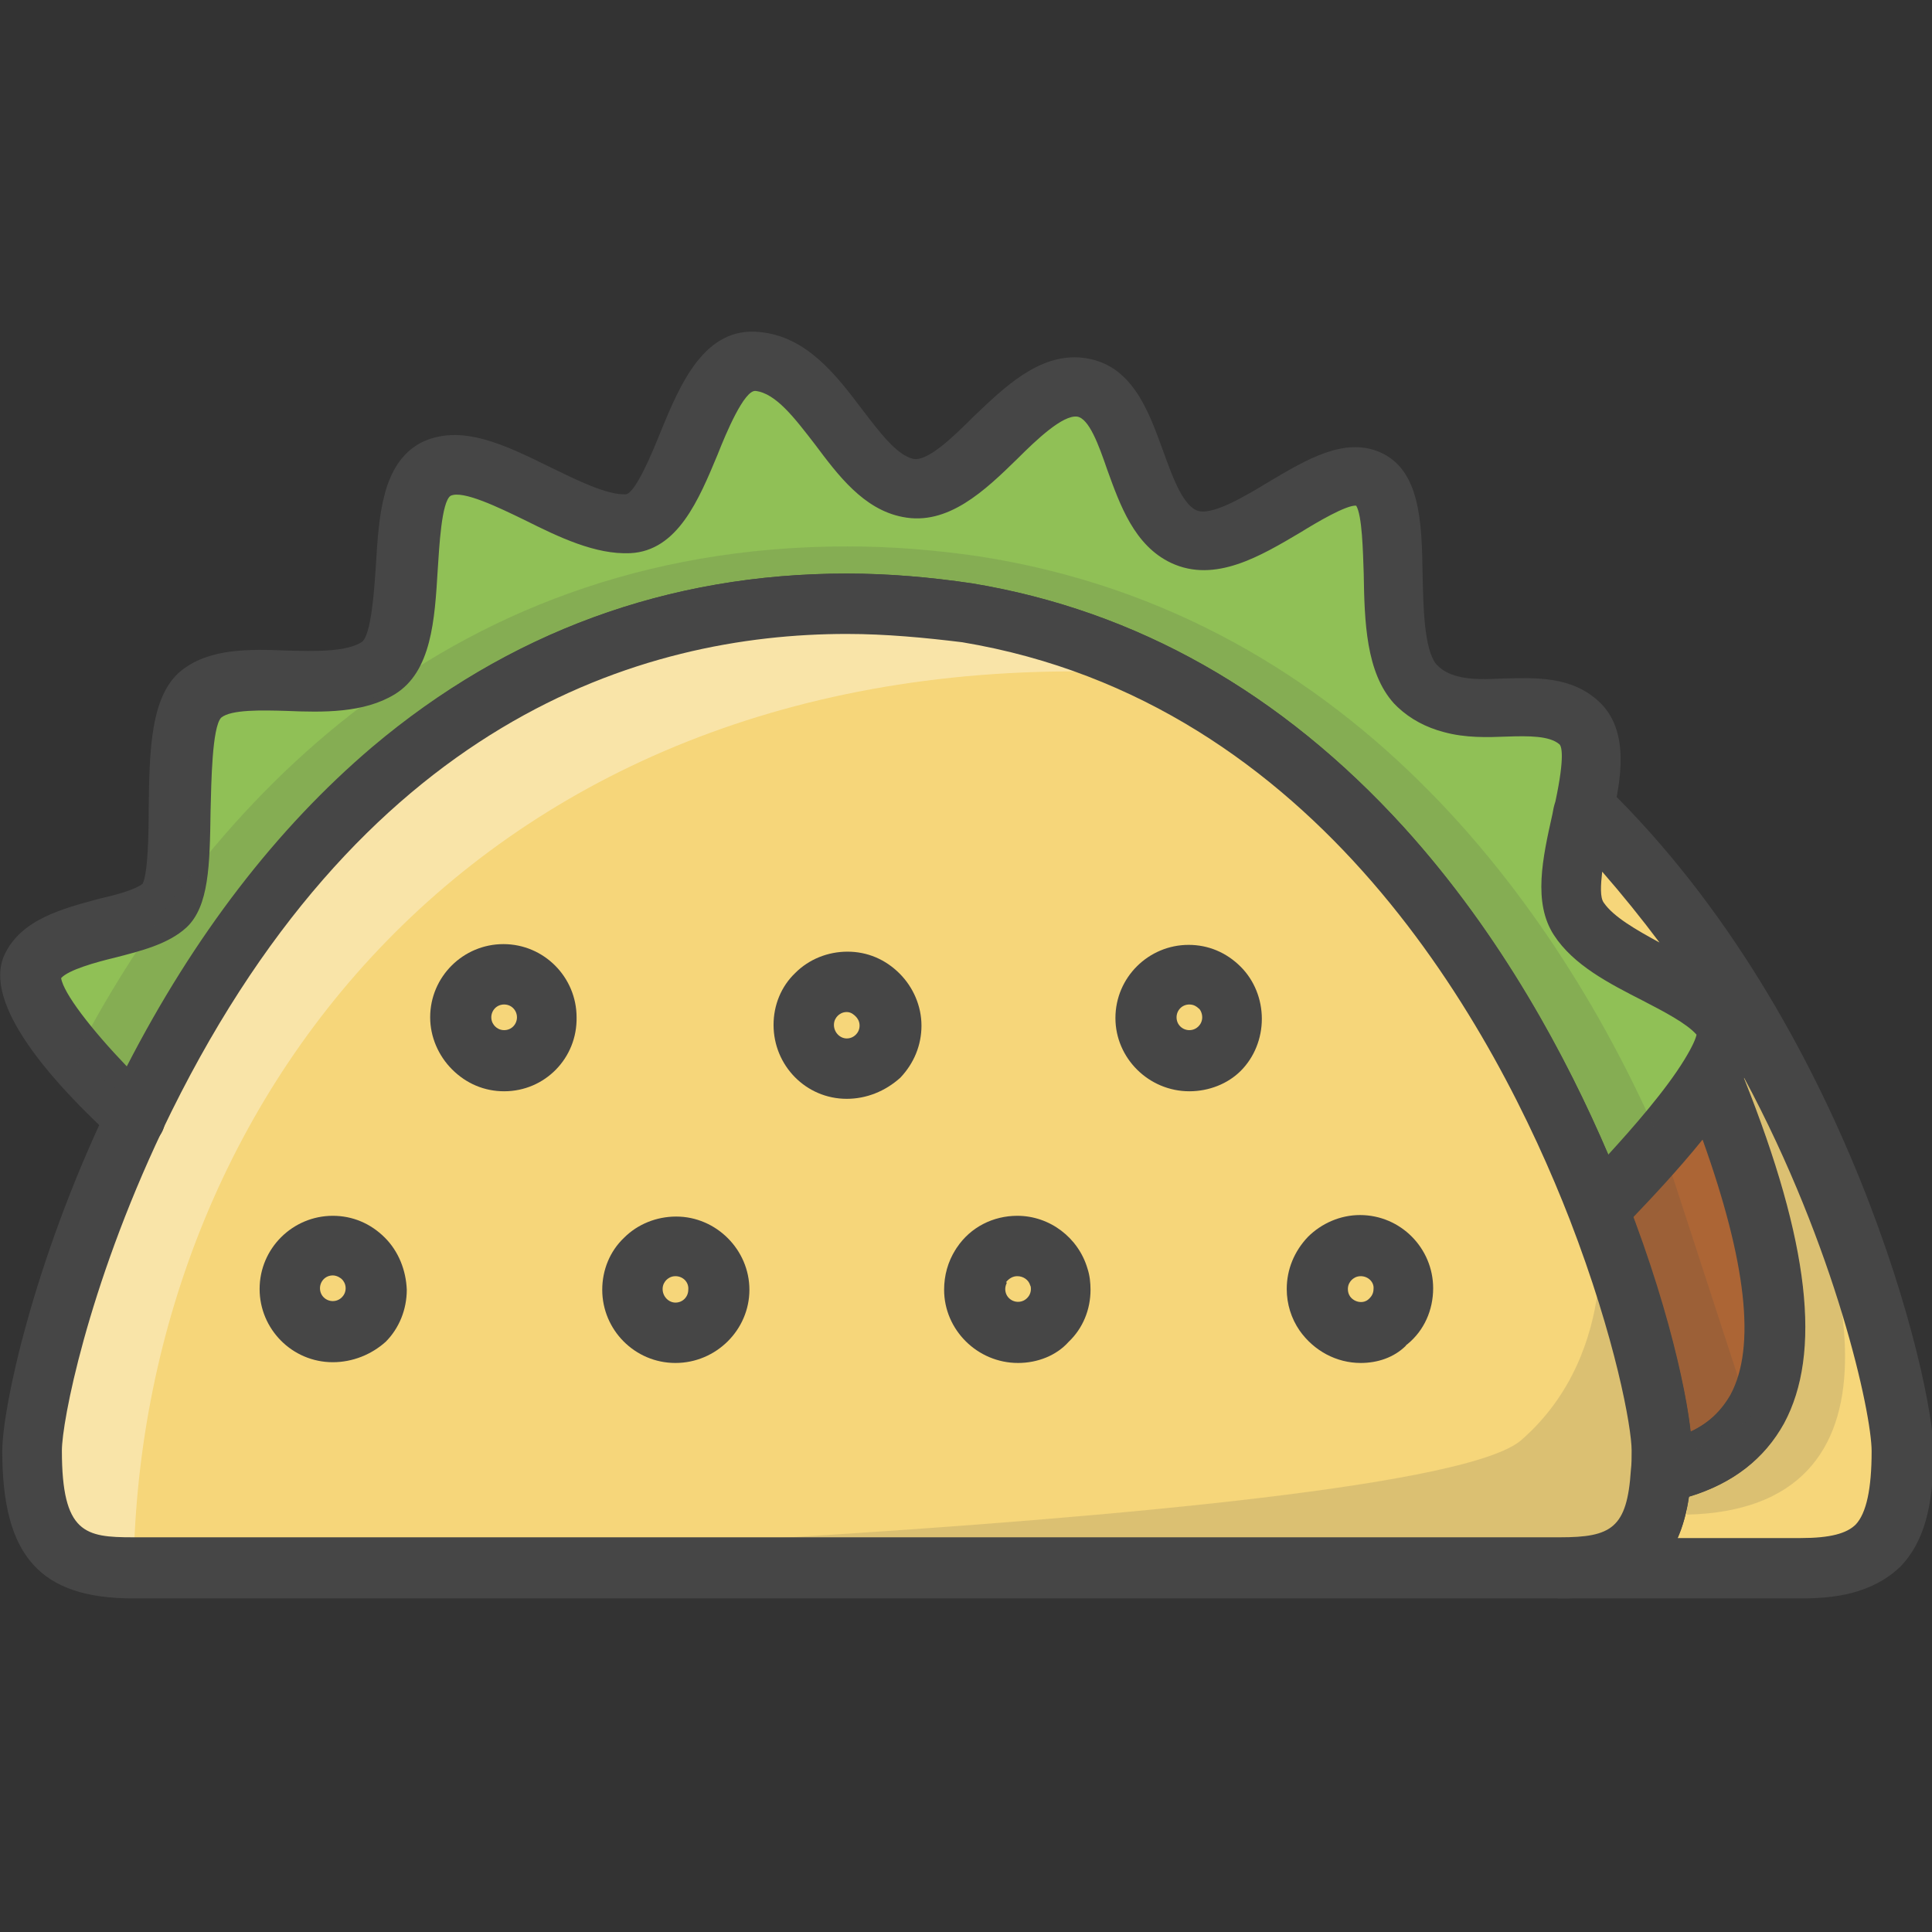 <?xml version="1.0" encoding="utf-8"?>
<!-- Generator: Adobe Illustrator 22.1.0, SVG Export Plug-In . SVG Version: 6.00 Build 0)  -->
<svg version="1.1" id="Layer_1" xmlns="http://www.w3.org/2000/svg" xmlns:xlink="http://www.w3.org/1999/xlink" x="0px" y="0px"
	 viewBox="0 0 256 256" style="enable-background:new 0 0 256 256;" xml:space="preserve">
<rect x="0" y="0" width="256" height="256" fill="#333333" stroke="none"/>
<style type="text/css">
	.st0{fill:#F5B31F;}
	.st1{fill:#464646;}
	.st2{opacity:0.15;}
	.st3{fill:#AC6535;}
	.st4{fill:#EB573B;}
	.st5{fill:#90C056;}
	.st6{opacity:0.35;}
	.st7{fill:#FFFFFF;}
	.st8{opacity:0.2;}
	.st9{fill:#F6D67A;}
	.st10{opacity:0.3;}
	.st11{fill:#FFA755;}
	.st12{fill:#8FAE3C;}
	.st13{fill:#BE6BB2;}
	.st14{fill:#B7C536;}
	.st15{opacity:0.1;}
	.st16{fill:#9D5A96;}
	.st17{fill:#EA615D;}
	.st18{opacity:0.4;}
	.st19{fill:#F79932;}
	.st20{fill:#FFEC97;}
	.st21{fill:#FFD11D;}
	.st22{fill:#F7F2D5;}
	.st23{fill:#F6AF72;}
	.st24{fill:#BA6C45;}
	.st25{opacity:0.5;}
	.st26{fill:#E4C074;}
	.st27{fill:#656566;}
	.st28{fill:#FACD1F;}
	.st29{fill:#FFDF66;}
	.st30{fill:#6D6E71;}
	.st31{fill:#E77CAE;}
	.st32{fill:#FFE5C4;}
	.st33{fill:#F68455;}
	.st34{opacity:0.7;}
	.st35{fill:#ADEDFF;}
	.st36{fill:#EC754B;}
	.st37{fill:#4AA5BA;}
	.st38{opacity:0.8;}
	.st39{fill:#92A5AC;}
	.st40{fill:#D06E3C;}
	.st41{fill:#DA4F4B;}
	.st42{fill:#BDF3FF;}
	.st43{fill:#F18BB4;}
	.st44{fill:#F9D97A;}
	.st45{fill:none;}
	.st46{fill:#AF6535;}
	.st47{fill:#B93226;}
	.st48{fill:#FF6050;}
	.st49{fill:#EA7CB1;}
	.st50{fill:#00B0E0;}
	.st51{fill:#EA7DAE;}
	.st52{fill:#BC7532;}
	.st53{fill:#876C6C;}
	.st54{fill:#F9F6CD;}
	.st55{fill:#FFE37B;}
	.st56{fill:#1DDCFF;}
	.st57{fill:#60ACF7;}
	.st58{fill:#C3755A;}
	.st59{fill:#96557A;}
	.st60{fill:#66625D;}
	.st61{fill:#D68032;}
	.st62{fill:#F2A355;}
	.st63{fill:#7E9E6A;}
	.st64{fill:#965A85;}
	.st65{fill:#90CAD3;}
	.st66{fill:#94B57F;}
	.st67{fill:#B2E2E7;}
	.st68{fill:#FFDF8F;}
	.st69{fill:#FFFAEB;}
	.st70{fill:#F88916;}
	.st71{fill:#FFC86E;}
	.st72{fill:#AFA51D;}
	.st73{fill:#968A1C;}
	.st74{fill:#C3556D;}
</style>
<g>
	<g>
		<g>
			<path class="st9" d="M252,192.3c0,12.5-4.1,15.4-13.4,15.4l-31.8,0c8.6,0,12.7-2.5,13.3-12.6c20.1-4,17.8-24.9,6.5-52.5
				c1.8-3.1,2.8-5.7,1.8-7.2c-3.4-5.1-15.3-7.6-19.3-13.6c-2.1-3.2-0.5-9.1,0.7-14.6C241.2,137.7,252,184.1,252,192.3z"/>
		</g>
	</g>
	<g class="st2">
		<g>
			<path class="st1" d="M223.5,200.7c0.1-0.9,0-4.5,0-5.6c0-4.2-1.1-15.2-8.4-31.7c0,0,10.3-16.9,16-25.1
				C247.3,168.3,253.1,200,223.5,200.7z"/>
		</g>
	</g>
	<g>
		<g>
			<path class="st3" d="M220.1,195.1c0.1-0.9,0.1-1.8,0.1-2.8c0-3.9-2.5-16.6-8.5-32c0,0,10.3-10.1,14.9-17.7
				C237.9,170.2,240.2,191.2,220.1,195.1z"/>
		</g>
	</g>
	<g>
		<g>
			<path class="st1" d="M238.6,211.8C238.6,211.8,238.6,211.8,238.6,211.8l-31.8,0c-2.2,0-4-1.8-4-4s1.8-4,4-4
				c6.8,0,8.9-1.2,9.4-8.9c0.1-1.8,1.4-3.3,3.2-3.7c4.9-1,8.2-3.1,10-6.4c3.8-7.1,1.7-20.8-6.4-40.7c-0.5-1.2-0.4-2.5,0.3-3.6
				c1.1-1.8,1.5-2.8,1.6-3.3c-1.3-1.5-4.4-3.1-7.1-4.5c-4.5-2.3-9.2-4.7-11.8-8.7c-2.8-4.3-1.5-10.2-0.2-16c0.1-0.6,0.2-1.1,0.4-1.7
				c0.3-1.4,1.4-2.6,2.8-3c1.4-0.4,2.9-0.1,3.9,1c32,31.2,43.3,78.7,43.3,88l0,0c0,7.4-1.3,12-4.3,15.2
				C248,211.3,242.8,211.8,238.6,211.8z M222.3,203.8l16.3,0c0,0,0,0,0,0c3.9,0,6.1-0.6,7.3-1.8c1.4-1.5,2.1-4.7,2.1-9.7
				c0-5-4.7-26.8-16.9-49.5c0,0,0,0.1,0,0.1c8.7,21.8,10.3,36.4,5.3,45.7c-2.6,4.7-6.8,8-12.6,9.7
				C223.5,200.4,223,202.2,222.3,203.8z M252,192.3L252,192.3L252,192.3z M212.3,115.5c-0.2,1.8-0.3,3.4,0.2,4.1
				c1.3,1.9,4.3,3.6,7.4,5.3C217.5,121.7,215,118.6,212.3,115.5z"/>
		</g>
	</g>
	<g>
		<g>
			<path class="st1" d="M220.1,199.1c-1,0-1.9-0.3-2.6-1c-0.9-0.8-1.4-2-1.4-3.2c0.1-0.9,0.1-1.7,0.1-2.6c0-3-2.1-14.8-8.2-30.6
				c-0.6-1.5-0.2-3.2,0.9-4.3c0.1-0.1,10-9.8,14.3-16.9c0.8-1.3,2.2-2,3.7-1.9c1.5,0.1,2.8,1.1,3.4,2.5c9.3,22.8,11.2,37.9,6,47.5
				c-3,5.5-8.2,9-15.5,10.5C220.6,199.1,220.4,199.1,220.1,199.1z M216.4,161.3c4.7,12.7,7,23,7.6,28.4c2.4-1.1,4.1-2.8,5.3-4.9
				c3.4-6.3,2.1-17.6-3.7-33.8C222.3,155.1,218.5,159.1,216.4,161.3z"/>
		</g>
	</g>
	<g>
		<g>
			<path class="st5" d="M226.6,142.6c-4.6,7.6-14.9,17.7-14.9,17.7c-11.7-30.2-37-71.2-83.6-79c-5-0.8-10.4-1.3-15.9-1.3
				c-50.3,0-79.3,36.5-94.3,68.1c-0.5-0.4-16-14.7-13.7-19.8c2.4-5.2,13.8-4.7,17.6-8.2c3.8-3.5-0.2-24,4.8-28
				c5-4,17.2,0.4,23.4-3.4c6.2-3.8,1.4-22.9,7.6-26.3s17.6,7.5,25.5,7.1c7.9-0.4,8.6-22.4,17.2-21.5s12.2,15.1,20,16.7
				c7.7,1.6,15-14.1,22.7-13.3c7.7,0.8,6.5,16.4,13.8,19.8c7.2,3.4,18.4-10.2,24.4-7.6c5.9,2.5,0.7,21,6.2,27.1h0
				c0.1,0.1,0.2,0.2,0.3,0.3c1.3,1.2,2.8,2,4.3,2.4c5.8,1.5,12.9-1.2,17,2.5c2.4,2.2,1.7,6.6,0.7,11.4c-1.2,5.5-2.8,11.4-0.7,14.6
				c4,5.9,15.8,8.5,19.3,13.6C229.4,136.9,228.5,139.5,226.6,142.6z"/>
		</g>
	</g>
	<g>
		<g>
			<path class="st1" d="M211.7,164.3c-0.3,0-0.6,0-0.8-0.1c-1.3-0.3-2.4-1.2-2.9-2.5c-9.8-25.2-33.2-68.6-80.5-76.5
				c-4.9-0.8-10.1-1.2-15.3-1.2c0,0,0,0,0,0c-27.1,0-64.8,11.4-90.7,65.8c-0.5,1.1-1.6,2-2.8,2.2c-1.2,0.2-2.5-0.1-3.5-1
				c-8.3-7.6-17.6-18-14.6-24.5c2.2-4.7,7.7-6.1,12.5-7.4c2.2-0.5,4.8-1.2,5.8-2c0.7-1.4,0.8-6.5,0.8-9.8c0.1-7.8,0.2-15.2,4.4-18.5
				c3.7-2.9,8.9-2.8,13.9-2.6c3.7,0.1,7.8,0.2,9.9-1.1c1.3-0.8,1.7-7.1,1.9-10.1c0.4-6.6,0.8-13.5,5.9-16.3C61,56,67,59,72.9,61.9
				c3.5,1.7,7.5,3.7,10,3.6c1.3-0.1,3.6-5.7,4.6-8.2c2.6-6.3,5.8-14.1,13.2-13.3c6.2,0.6,10.1,5.7,13.5,10.2c2.3,3,4.6,6.1,6.8,6.6
				c1.9,0.4,5.3-2.9,8-5.6c4.1-3.9,8.7-8.4,14.4-7.8c6.6,0.7,8.8,7.1,10.7,12.3c1.2,3.3,2.5,7,4.4,7.9c1.9,0.9,6.4-1.8,9.7-3.8
				c4.9-2.9,9.9-5.9,14.6-3.9c5.4,2.3,5.6,9.3,5.7,16.2c0.1,4.4,0.2,9.9,1.8,11.9c0,0,0.1,0.1,0.1,0.1c0,0,0.1,0.1,0.1,0.1
				c0.7,0.7,1.5,1.1,2.6,1.4c1.8,0.5,3.9,0.4,6.2,0.3c4.2-0.1,8.9-0.3,12.5,3c4.3,3.9,2.9,10.7,1.9,15.2c-0.1,0.6-0.3,1.2-0.4,1.7
				c-0.7,3.3-1.9,8.4-0.9,9.8c1.5,2.2,5.2,4.2,8.8,6c4.2,2.2,8.2,4.3,10.5,7.5c2.5,3.7,0.2,8.3-1.7,11.5c0,0,0,0,0,0
				c-4.8,7.9-15.1,18-15.5,18.5C213.8,163.9,212.8,164.3,211.7,164.3z M112.2,76C112.2,76,112.2,76,112.2,76
				c5.6,0,11.2,0.5,16.6,1.3c21.8,3.6,41,14.5,57.2,32.3c13,14.3,21.7,30.7,27.1,43.4c3.2-3.5,7.6-8.5,10.1-12.6
				c1.1-1.8,1.5-2.8,1.6-3.3c-1.3-1.5-4.4-3.1-7.1-4.5c-4.5-2.3-9.2-4.7-11.8-8.7c-2.8-4.3-1.5-10.2-0.2-16c0.1-0.6,0.2-1.1,0.4-1.7
				c1.3-6.1,0.8-7.4,0.5-7.6c-1.3-1.1-4-1.1-6.9-1c-2.6,0.1-5.5,0.2-8.4-0.6c-2.3-0.6-4.4-1.7-6.1-3.3c-0.1-0.1-0.2-0.2-0.3-0.3
				c-0.1-0.1-0.1-0.1-0.2-0.2c-3.7-4.1-3.9-10.8-4-17.2c-0.1-2.9-0.2-7.7-1-9c-1.3-0.1-5.2,2.2-7.3,3.5c-5.4,3.2-11.4,6.8-17.2,4.1
				c-4.9-2.3-6.8-7.7-8.5-12.4c-1.1-3.2-2.4-6.8-4-7c-1.9-0.2-5.3,3-7.9,5.6c-4.3,4.2-9.2,8.9-15.2,7.7c-5.2-1-8.6-5.6-11.6-9.6
				c-2.7-3.5-5.2-6.8-7.9-7.1c-1.5-0.1-3.9,5.6-5,8.4c-2.5,6-5.3,12.8-11.6,13.1c-4.6,0.2-9.4-2.1-14-4.4c-3.3-1.6-8.2-4-9.8-3.2
				c-1.2,0.8-1.5,6.8-1.7,9.8c-0.4,6.6-0.8,13.5-5.7,16.5c-4.1,2.5-9.5,2.4-14.3,2.2c-3.3-0.1-7.4-0.2-8.7,0.9
				c-1.2,1.3-1.3,8.5-1.4,12.4c-0.1,7.1-0.2,12.6-3.2,15.4c-2.4,2.2-6,3.1-9.5,4c-2.5,0.6-6.1,1.6-7.1,2.7c0.3,2,4,6.8,8.7,11.7
				c8.9-17.3,19.8-31.5,32.5-42.3C67.3,83.8,88.5,76,112.2,76z M226.6,142.6L226.6,142.6L226.6,142.6z M8,129.6"/>
		</g>
	</g>
	<g class="st2">
		<g>
			<path class="st1" d="M232.1,188l-11.5-35.3c-12.8-30.2-40.2-71.2-91-79c-5.5-0.8-11.3-1.3-17.3-1.3c-54.8,0-86.3,36.5-102.6,68.1
				l10.2,6.7l199.1,47.9L232.1,188z"/>
		</g>
	</g>
	<g>
		<g>
			<path class="st9" d="M220.2,192.3c0,1,0,1.9-0.1,2.8c-0.6,10.2-4.8,12.6-13.3,12.6l-189.1,0c-9.3,0-13.4-2.9-13.4-15.5
				c0-4.9,3.9-23.5,13.7-44.1c15-31.6,44-68.1,94.3-68.1c5.6,0,10.9,0.5,15.9,1.3c46.6,7.7,71.9,48.7,83.6,79
				C217.7,175.7,220.2,188.4,220.2,192.3z"/>
		</g>
	</g>
	<g class="st6">
		<g>
			<path class="st7" d="M153.1,89.3c-7.5-3.7-15.8-6.5-24.9-8c-5-0.8-10.4-1.3-15.9-1.3c-50.3,0-79.3,36.5-94.3,68.1
				c-9.8,20.6-13.7,39.2-13.7,44.1c0,12.5,4.1,15.4,13.4,15.5C18.7,143.9,66.7,83.9,153.1,89.3z"/>
		</g>
	</g>
	<g class="st2">
		<g>
			<path class="st1" d="M211.7,160.3c6,15.5,8.5,28.1,8.5,32c0,1,0,1.9-0.1,2.8c-0.6,10.2-4.8,12.6-13.3,12.6l-189.1,0
				c0,0,170.4-5,183.9-16.9C215.1,179,211.7,160.3,211.7,160.3z"/>
		</g>
	</g>
	<g>
		<g>
			<path class="st9" d="M17.9,148.2C17.9,148.2,17.9,148.2,17.9,148.2"/>
		</g>
	</g>
	<g>
		<g>
			<path class="st1" d="M206.8,211.8l-189.1,0c-12.4,0-17.4-5.6-17.4-19.5c0-5.7,4.1-25,14.1-45.9c9.3-19.6,21.1-35.5,34.9-47.3
				C67.3,83.8,88.5,76,112.2,76c0,0,0,0,0,0c5.6,0,11.2,0.5,16.6,1.3c21.8,3.6,41,14.5,57.2,32.3c15,16.6,24.3,35.9,29.5,49.2
				c6.4,16.4,8.7,29.2,8.7,33.5c0,1,0,2-0.1,3C223.4,206.9,218.2,211.8,206.8,211.8z M112.2,84c-27.1,0-64.8,11.4-90.7,65.8
				c-10,21.1-13.3,38.7-13.3,42.4c0,11,3.1,11.5,9.4,11.5l189.1,0c6.8,0,8.9-1.2,9.4-8.9c0.1-0.8,0.1-1.7,0.1-2.6
				c0-3-2.1-14.8-8.2-30.6c-9.8-25.2-33.2-68.6-80.5-76.5C122.6,84.5,117.4,84,112.2,84C112.2,84,112.2,84,112.2,84z"/>
		</g>
	</g>
	<g>
		<g>
			<path class="st1" d="M17.9,152.2c-0.9,0-1.8-0.3-2.6-1l0,0c-1.7-1.4-1.9-4-0.4-5.6c1.4-1.7,4-1.9,5.6-0.4s1.9,4,0.4,5.6
				C20.2,151.7,19,152.2,17.9,152.2z"/>
		</g>
	</g>
	<g>
		<g>
			<path class="st1" d="M44.1,180.5c-5.4,0-9.7-4.4-9.7-9.7c0-5.4,4.4-9.7,9.7-9.7c2.6,0,5,1,6.9,2.9c1.8,1.8,2.8,4.3,2.9,6.9
				c0,2.6-1,5.1-2.8,6.9C49.2,179.5,46.7,180.5,44.1,180.5z M44.1,169c-1,0-1.7,0.8-1.7,1.7c0,1,0.8,1.7,1.7,1.7
				c0.6,0,1-0.3,1.2-0.5s0.5-0.6,0.5-1.2c0,0,0,0,0,0c0-0.6-0.3-1-0.5-1.2C45.2,169.4,44.7,169,44.1,169z M53.9,170.8L53.9,170.8
				L53.9,170.8z"/>
		</g>
	</g>
	<g>
		<g>
			<path class="st1" d="M89.5,180.6c-5.4,0-9.7-4.4-9.7-9.7c0-2.6,1-5.1,2.9-6.9c1.8-1.8,4.3-2.8,6.9-2.8c0,0,0,0,0,0
				c5.3,0,9.7,4.4,9.7,9.7c0,0,0,0,0,0C99.3,176.2,94.9,180.6,89.5,180.6z M89.5,169.1c-0.6,0-1,0.3-1.2,0.5
				c-0.2,0.2-0.5,0.6-0.5,1.2c0,1,0.8,1.8,1.7,1.8c1,0,1.7-0.8,1.7-1.7C91.3,169.9,90.5,169.1,89.5,169.1
				C89.5,169.1,89.5,169.1,89.5,169.1z"/>
		</g>
	</g>
	<g>
		<g>
			<path class="st1" d="M134.9,180.6C134.9,180.6,134.9,180.6,134.9,180.6c-5.4,0-9.8-4.4-9.8-9.7c0-1.9,0.5-3.7,1.5-5.3
				c0.1-0.1,0.1-0.2,0.2-0.3c1.8-2.7,4.8-4.2,8-4.2c4.3,0,8.1,2.9,9.3,7c0.3,0.9,0.4,1.9,0.4,2.8c0,2.6-1,5.1-2.9,6.9
				C140,179.6,137.5,180.6,134.9,180.6z M133.4,170c-0.1,0.2-0.2,0.5-0.2,0.8c0,1,0.8,1.7,1.7,1.7c0,0,0,0,0,0c0.6,0,1-0.3,1.2-0.5
				c0.2-0.2,0.5-0.6,0.5-1.2c0-0.2,0-0.3-0.1-0.5c-0.2-0.7-0.9-1.2-1.7-1.2c-0.6,0-1.1,0.3-1.5,0.8C133.4,169.9,133.4,170,133.4,170
				z"/>
		</g>
	</g>
	<g>
		<g>
			<path class="st1" d="M180.3,180.6c-3.2,0-6.2-1.6-8.1-4.3c-1.1-1.6-1.7-3.5-1.7-5.5c0-2.6,1-5,2.8-6.9c1.8-1.8,4.3-2.9,6.9-2.9
				c5.4,0,9.7,4.4,9.7,9.7l0,0c0,0,0,0,0,0c0,2.9-1.2,5.6-3.4,7.4c-0.1,0.1-0.2,0.1-0.2,0.2C184.7,179.9,182.5,180.6,180.3,180.6z
				 M180.3,169.1c-0.6,0-1,0.3-1.2,0.5s-0.5,0.6-0.5,1.2c0,0.4,0.1,0.7,0.3,1c0.6,0.8,1.8,1,2.5,0.3c0,0,0.1-0.1,0.1-0.1
				c0.2-0.2,0.5-0.6,0.5-1.2c0,0,0,0,0,0C182.1,169.9,181.3,169.1,180.3,169.1z"/>
		</g>
	</g>
	<g>
		<g>
			<path class="st1" d="M157.6,144.6C157.6,144.6,157.6,144.6,157.6,144.6c-5.4,0-9.8-4.4-9.8-9.7c0-5.4,4.4-9.7,9.7-9.7
				c2.6,0,5,1,6.9,2.9c1.8,1.8,2.8,4.3,2.8,6.9c0,2.6-1,5.1-2.8,6.9C162.7,143.6,160.2,144.6,157.6,144.6z M157.6,133.1
				c-1,0-1.7,0.8-1.7,1.7c0,1,0.8,1.7,1.7,1.7c0,0,0,0,0,0c0.6,0,1-0.3,1.2-0.5c0.2-0.2,0.5-0.6,0.5-1.2c0,0,0,0,0,0
				c0-0.6-0.3-1.1-0.5-1.2C158.6,133.4,158.2,133.1,157.6,133.1z M167.3,134.9L167.3,134.9L167.3,134.9z"/>
		</g>
	</g>
	<g>
		<g>
			<path class="st1" d="M112.2,145.6C112.2,145.6,112.2,145.6,112.2,145.6c-5.4,0-9.7-4.4-9.7-9.8c0-2.6,1-5.1,2.9-6.9
				c1.8-1.8,4.3-2.8,6.9-2.8c0,0,0,0,0,0c2.6,0,5,1,6.9,2.9c1.8,1.8,2.9,4.3,2.9,6.9l0,0c0,0,0,0,0,0c0,2.6-1,5-2.8,6.9
				C117.3,144.6,114.8,145.6,112.2,145.6z M112.2,134.1c-0.6,0-1,0.3-1.2,0.5c-0.2,0.2-0.5,0.6-0.5,1.2c0,1,0.8,1.8,1.7,1.8h0
				c0.6,0,1-0.3,1.2-0.5c0.2-0.2,0.5-0.6,0.5-1.2c0,0,0,0,0,0c0-0.6-0.3-1-0.5-1.2C113.2,134.5,112.8,134.1,112.2,134.1
				C112.2,134.1,112.2,134.1,112.2,134.1z"/>
		</g>
	</g>
	<g>
		<g>
			<path class="st1" d="M66.8,144.6c-2.6,0-5-1-6.9-2.9c-1.8-1.8-2.9-4.3-2.9-6.9c0-5.4,4.4-9.7,9.7-9.7c5.4,0,9.7,4.4,9.7,9.7l0,0
				c0,0,0,0,0,0C76.5,140.2,72.2,144.6,66.8,144.6z M66.8,133.1c-1,0-1.7,0.8-1.7,1.7c0,0.6,0.3,1,0.5,1.2c0.2,0.2,0.6,0.5,1.2,0.5
				c1,0,1.7-0.8,1.7-1.7c0,0,0,0,0,0C68.5,133.9,67.8,133.1,66.8,133.1z"/>
		</g>
	</g>
</g>
</svg>

